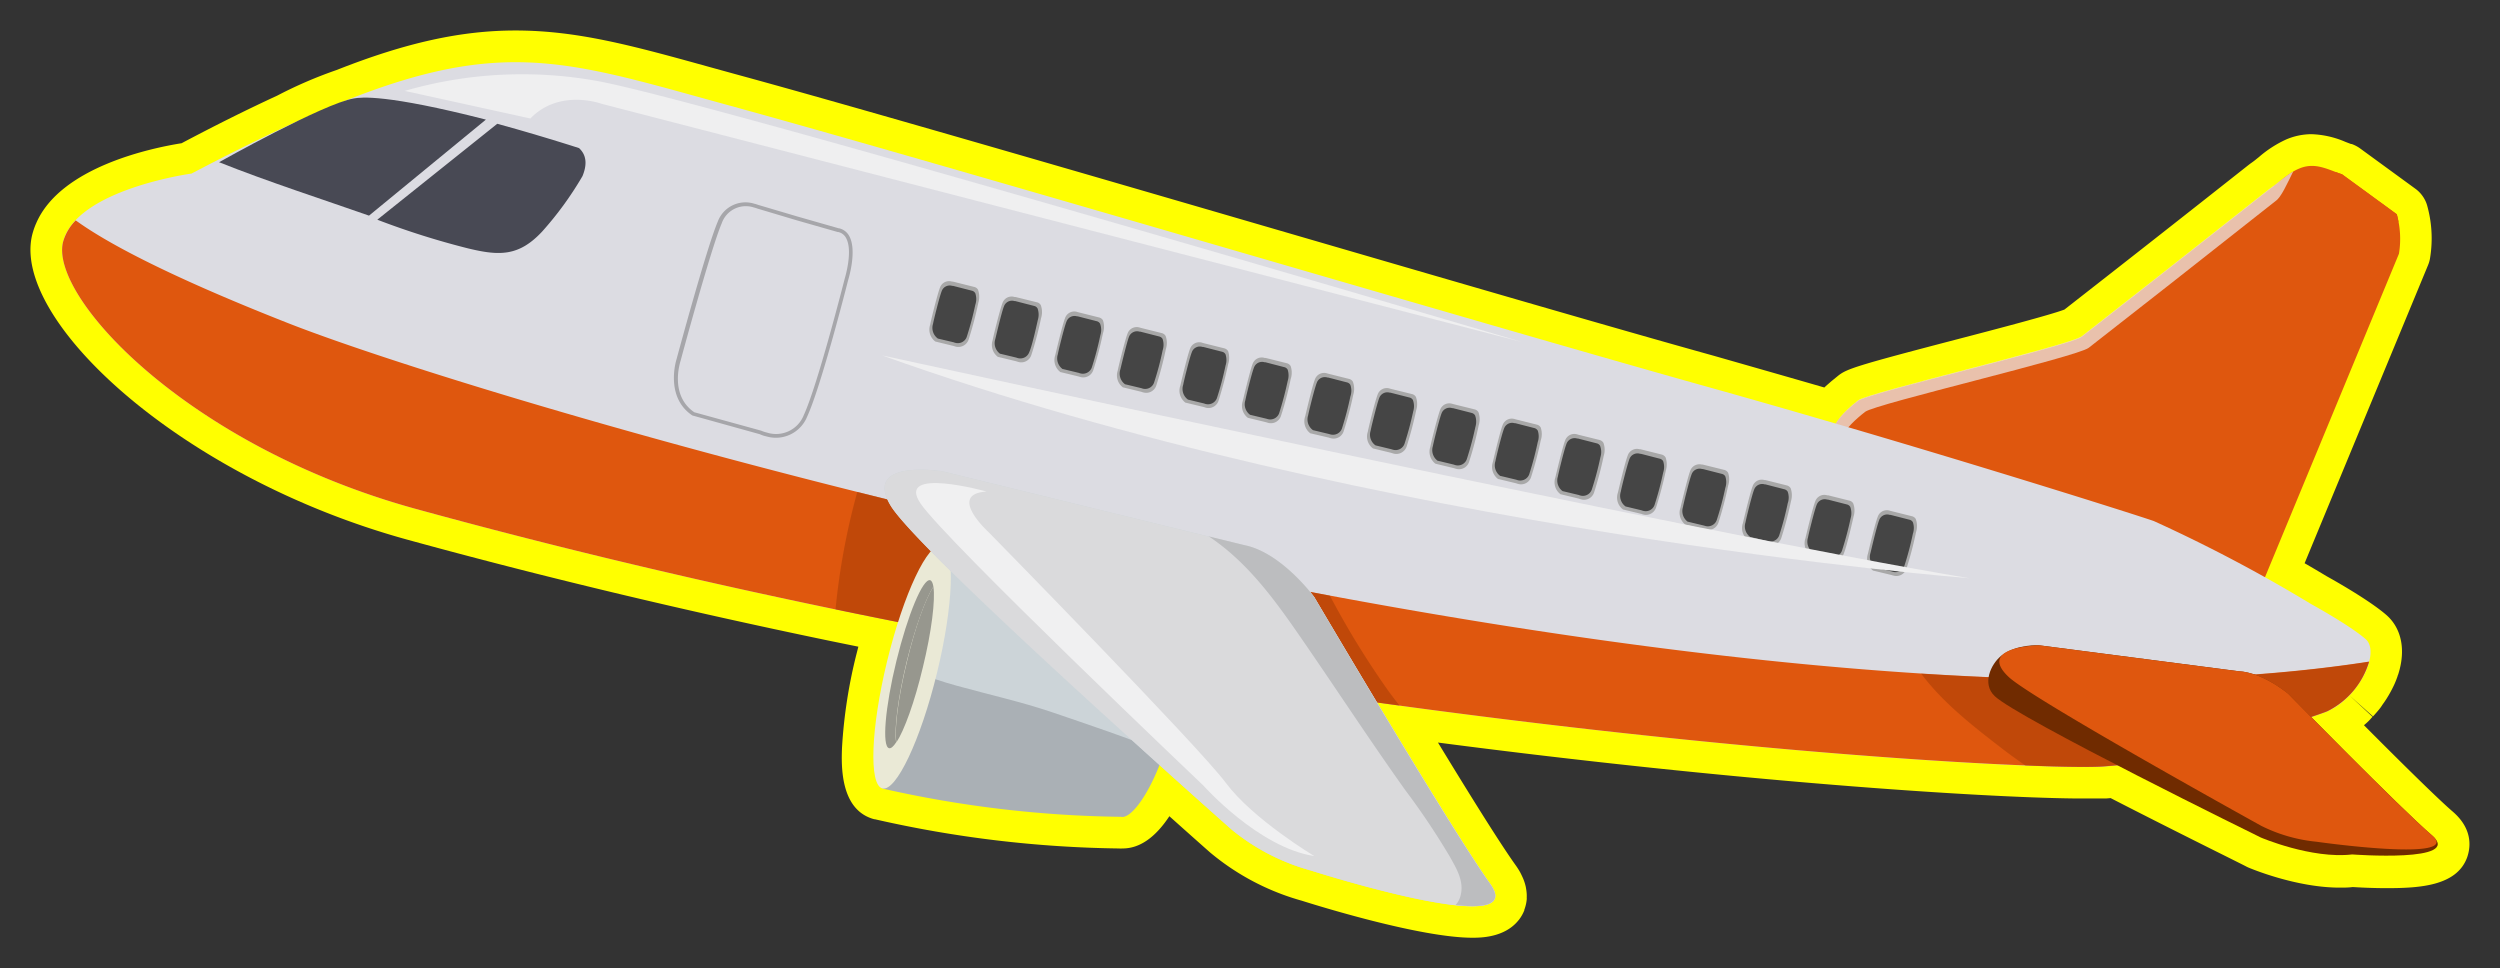 <svg xmlns="http://www.w3.org/2000/svg" width="473.03" height="183.24" viewBox="0 0 473.03 183.24">
  <rect x="0" y="0" width="473.03" height="183.24" fill="#333333" stroke="none"/>
  <defs>
    <style>
      .cls-1 {
        isolation: isolate;
      }

      .cls-2 {
        fill: #ff0;
      }

      .cls-3 {
        fill: #df570e;
      }

      .cls-20, .cls-4 {
        fill: #efeff0;
        mix-blend-mode: screen;
      }

      .cls-4 {
        opacity: 0.7;
      }

      .cls-5 {
        fill: #dcdce2;
      }

      .cls-6 {
        fill: #484954;
      }

      .cls-7 {
        fill: #a6a6aa;
      }

      .cls-8 {
        fill: #a8a8a8;
      }

      .cls-9 {
        fill: #454545;
      }

      .cls-10 {
        fill: #a33b04;
        opacity: 0.5;
      }

      .cls-10, .cls-13 {
        mix-blend-mode: multiply;
      }

      .cls-11 {
        fill: #702b00;
      }

      .cls-12 {
        fill: #aab0b5;
      }

      .cls-13, .cls-16 {
        fill: #ccd4d8;
      }

      .cls-14 {
        fill: #eae9d6;
      }

      .cls-15 {
        fill: #97978e;
      }

      .cls-17 {
        fill: #dadadc;
      }

      .cls-18 {
        fill: #bcbdbf;
      }

      .cls-19 {
        fill: #fff;
        opacity: 0.6;
      }
    </style>
  </defs>
  <g class="cls-1">
    <g id="Layer_1" data-name="Layer 1">
      <g>
        <path class="cls-2" d="M464.08,153.56c-2.5-2.15-8.49-8-16.79-16.34l.35-.3c.35-.31.69-.63,1-1l.27-.29-4.4-4.08,4.49,4c.22-.22.42-.46.69-.77.12-.13.23-.27.35-.41.26-.31.51-.64.73-1l.45-.64.33-.5a23,23,0,0,0,1.34-2.42l.16-.34c.24-.54.44-1.05.61-1.56,0-.07.08-.22.08-.22.09-.26.16-.52.24-.79,0-.08.05-.16.06-.23l.06-.25c1-4.13.05-7.8-2.61-10.09-3.28-2.84-10.07-6.64-11.24-7.29-1.38-.83-2.78-1.66-4.19-2.47l23.36-56.41a5.9,5.9,0,0,0,.4-1.48,23,23,0,0,0-.61-9.92A6,6,0,0,0,457,35.7l-10.43-7.61a6.44,6.44,0,0,0-1.6-.84l-.12,0-.4-.15-.68-.26a17.53,17.53,0,0,0-6.42-1.45,12.24,12.24,0,0,0-4.78,1,21.4,21.4,0,0,0-5.16,3.33l-.85.68c-.23.17-.46.35-.69.5l-.36.27c-12.4,9.8-24.13,19-34.89,27.4-2.6,1-13.35,3.82-20.58,5.7-18.76,4.9-20.55,5.51-22.19,6.78l-1.08.88-.28.23-1,.87-.3.29c-7.29-2.11-14.31-4.11-20.91-6-18-5-49.6-14.22-83-23.95-39.8-11.6-81-23.58-101.62-29.2l-5.66-1.56c-14.41-4-24.82-6.84-36.47-6.84-10.29,0-20.73,2.3-33.82,7.47A82.59,82.59,0,0,0,52.44,18.1c-5.44,2.51-11.36,5.44-18.08,9-5.6.89-23,4.48-27.55,15.23l-.06.13a14.25,14.25,0,0,0-.65,1.94c-4,16.1,28,45.9,71,57.72,25.21,6.93,52.07,13.36,79.82,19.12l5.49,1.12-.33,1.3a94.24,94.24,0,0,0-2.76,17.79c-.12,3.26-.44,11.86,6.14,13.57l.11,0a219.21,219.21,0,0,0,46.11,5.52,6,6,0,0,0,.73,0c3.21,0,6.17-2.05,8.85-6.1,4.72,4.22,7.76,6.91,7.77,6.91a46.46,46.46,0,0,0,17.3,9.08c2.72.86,22.38,7,32.25,7,1.51,0,6.09,0,8.73-3.29l.11-.13a7.43,7.43,0,0,0,1-1.77l0-.1a7.68,7.68,0,0,0,.46-2c0-.09,0-.17,0-.25a1.41,1.41,0,0,1,0-.2,7.29,7.29,0,0,0-.1-1.39l-.07-.43a9.26,9.26,0,0,0-.46-1.51l-.11-.26c-.13-.29-.28-.61-.48-1l-.16-.28c-.2-.34-.42-.68-.68-1.05-2.56-3.57-7.6-11.53-14.74-23.27,56.43,7.38,102.39,10.38,120.54,10.58h2.59l1.28,0,1,0h.12l.9,0,.85-.07c12.69,6.53,25.62,12.88,25.76,13l.28.13c.36.15,9,3.81,17.3,3.81.84,0,1.66,0,2.45-.11,1.1.07,3.65.21,6.46.21h0c6.31,0,13.22-.45,15.19-5.79C467.35,160.73,468.14,157.05,464.08,153.56Z"/>
        <g>
          <g>
            <g>
              <path class="cls-3" d="M453.5,40.54l-10.42-7.61-.08,0c-2.71-.93-5.07-2.31-8.05-1-2.15.91-3.8,2.69-5.68,4-14.45,11.41-26.11,20.56-35.38,27.79-2.22,1.72-40.36,10.61-42.31,12.12-16.19,12.58,11.75,13.85,10.87,14.79-2.87,3.07,54,14.11,65.63,19.75l25.83-62.37A17.29,17.29,0,0,0,453.5,40.54Z"/>
              <g>
                <path class="cls-3" d="M444.33,35.1l.08,0L453.83,42c-.09-.49-.19-1-.33-1.46l-10.42-7.61-.08,0c-.36-.12-.71-.25-1.07-.39A5.68,5.68,0,0,0,444.33,35.1Z"/>
                <path class="cls-4" d="M352.91,77.92c1.94-1.51,40.09-10.39,42.31-12.12,9.27-7.23,20.93-16.37,35.38-27.79,1-.66,2.13-3.19,3.31-5.58-1.66,1-3.08,2.35-4.64,3.4-14.45,11.41-26.11,20.56-35.38,27.79-2.22,1.72-40.36,10.61-42.31,12.12-5.88,4.57-5.92,7.64-3.66,9.75C347.54,83.58,348.8,81.12,352.91,77.92Z"/>
              </g>
            </g>
            <path class="cls-5" d="M36.24,32.84C90.24,4.49,100.37,9.67,138.14,20S283,62,322.74,73.1s81,24.16,84.79,25.49a285,285,0,0,1,29.75,15.7s7.3,4,10.32,6.63c2.85,2.45-1.17,11-7.24,13.68-1.42.64-17.06,5.7-17.06,5.7s-8.07,3.45-25.22,4.74c-14.76,1.11-167.9-7.1-319.43-48.76C35.44,84.4,9.35,56.19,11.93,45.79,14.4,35.83,36.24,32.84,36.24,32.84Z"/>
            <g>
              <path class="cls-6" d="M102.61,43.78a63.89,63.89,0,0,0,7.61-10.47c.78-1.91.92-3.84-.66-5.29q-5.32-1.71-11.89-3.6l-3.58-1L71.39,41.57A149.72,149.72,0,0,0,88.57,47C94.46,48.42,98.17,48.56,102.61,43.78Z"/>
              <path class="cls-6" d="M41.45,30.69s19.8-11.12,25.49-12.06c1.37-.25,6.11-.83,25,4L69.82,40.8C61.86,38,50.46,34.3,41.45,30.69Z"/>
            </g>
            <path class="cls-7" d="M145,82.57a5.8,5.8,0,0,1-1.23-.41L131,78.61C125.72,75.09,128,68,128,68c.23-.84,5.7-21.13,7.81-26.07a5.59,5.59,0,0,1,6.9-3.39,5.67,5.67,0,0,1,.72.22L151,41l7.7,2.2.08,0a2.9,2.9,0,0,1,1.9,1.45c1.53,2.73-.13,8.12-.2,8.35-.2.8-5.08,20-7.75,25.82A6.39,6.39,0,0,1,145,82.57ZM131.36,78,144,81.48a7.13,7.13,0,0,0,1.15.38,5.64,5.64,0,0,0,6.95-3.35c2.64-5.75,7.66-25.51,7.71-25.71s1.65-5.34.26-7.79a2.18,2.18,0,0,0-1.43-1.1l-.11,0-7.7-2.2-7.57-2.26a4.42,4.42,0,0,0-.65-.2,4.82,4.82,0,0,0-6.05,3c-2.09,4.9-7.73,25.8-7.78,26S126.61,74.74,131.36,78Z"/>
            <g>
              <g>
                <path class="cls-8" d="M180.76,65.57l-.3-.1-3.4-.83-.06,0a2.82,2.82,0,0,1-1-3.2c0-.2,1.32-5.66,1.85-7a1.82,1.82,0,0,1,2.27-1.16l.17,0,4,1h0a1.12,1.12,0,0,1,.76.54,3.93,3.93,0,0,1,.06,2.48,69.7,69.7,0,0,1-1.85,7A2.06,2.06,0,0,1,180.76,65.57Z"/>
                <path class="cls-9" d="M180.73,64.86a1.35,1.35,0,0,1-.27-.09l-3-.71,0,0a2.48,2.48,0,0,1-.91-2.81c0-.18,1.17-5,1.63-6.16a1.61,1.61,0,0,1,2-1l.15,0,3.55.91h0a1,1,0,0,1,.66.49,3.39,3.39,0,0,1,0,2.17,60.68,60.68,0,0,1-1.63,6.11A1.79,1.79,0,0,1,180.73,64.86Z"/>
              </g>
              <g>
                <path class="cls-8" d="M192.6,68.46a2.62,2.62,0,0,1-.31-.1l-3.4-.82-.06,0a2.81,2.81,0,0,1-1-3.2c0-.21,1.32-5.66,1.85-7a1.83,1.83,0,0,1,2.27-1.15l.17,0,4.05,1h0a1.12,1.12,0,0,1,.76.54,3.84,3.84,0,0,1,.05,2.48,67.69,67.69,0,0,1-1.85,7A2,2,0,0,1,192.6,68.46Z"/>
                <path class="cls-9" d="M192.56,67.75a1.35,1.35,0,0,1-.27-.09l-3-.72-.06,0a2.49,2.49,0,0,1-.9-2.81c.05-.18,1.16-5,1.63-6.16a1.61,1.61,0,0,1,2-1l.15,0,3.54.91h0a1,1,0,0,1,.67.48,3.49,3.49,0,0,1,.05,2.18c-.05.17-1,4.71-1.63,6.11A1.79,1.79,0,0,1,192.56,67.75Z"/>
              </g>
              <g>
                <path class="cls-8" d="M204.43,71.34l-.32-.1-3.39-.82-.06,0a2.84,2.84,0,0,1-1-3.2c.05-.21,1.33-5.66,1.85-7A1.85,1.85,0,0,1,203.76,59l.17.06,4,1h0a1.14,1.14,0,0,1,.76.54,3.81,3.81,0,0,1,0,2.47,66.49,66.49,0,0,1-1.84,7A2,2,0,0,1,204.43,71.34Z"/>
                <path class="cls-9" d="M204.38,70.64a1.39,1.39,0,0,1-.26-.09l-3-.72-.06,0a2.49,2.49,0,0,1-.9-2.81c0-.18,1.16-5,1.63-6.16a1.61,1.61,0,0,1,2-1l.15,0,3.55.91h0a1,1,0,0,1,.66.48,3.32,3.32,0,0,1,.05,2.17,59.42,59.42,0,0,1-1.62,6.12A1.8,1.8,0,0,1,204.38,70.64Z"/>
              </g>
              <g>
                <path class="cls-8" d="M216.26,74.23a1.39,1.39,0,0,1-.32-.1l-3.39-.82-.06,0a2.82,2.82,0,0,1-1-3.19c0-.21,1.33-5.67,1.85-7a1.84,1.84,0,0,1,2.28-1.15.69.69,0,0,1,.17.05l4,1h0a1.15,1.15,0,0,1,.76.55,3.81,3.81,0,0,1,.05,2.47,67.73,67.73,0,0,1-1.85,7A2,2,0,0,1,216.26,74.23Z"/>
                <path class="cls-9" d="M216.22,73.53l-.28-.09-3-.72-.05,0a2.5,2.5,0,0,1-.91-2.81c.05-.18,1.18-5,1.63-6.16a1.63,1.63,0,0,1,2-1l.15,0,3.55.91h0a1,1,0,0,1,.67.48,3.44,3.44,0,0,1,0,2.17,55.12,55.12,0,0,1-1.63,6.12A1.78,1.78,0,0,1,216.22,73.53Z"/>
              </g>
              <g>
                <path class="cls-8" d="M228.08,77.12l-.3-.1-3.4-.82-.06,0a2.82,2.82,0,0,1-1-3.2c.05-.2,1.32-5.66,1.85-7a1.84,1.84,0,0,1,2.28-1.16l.17.06,4,1h0a1.15,1.15,0,0,1,.76.55,4,4,0,0,1,0,2.47,70.46,70.46,0,0,1-1.85,7A2,2,0,0,1,228.08,77.12Z"/>
                <path class="cls-9" d="M228.05,76.42l-.27-.09-3-.72,0,0a2.48,2.48,0,0,1-.9-2.81c0-.19,1.16-5,1.63-6.16a1.6,1.6,0,0,1,2-1l.15,0,3.55.91h0a1,1,0,0,1,.67.48,3.44,3.44,0,0,1,0,2.17,60.1,60.1,0,0,1-1.62,6.12A1.8,1.8,0,0,1,228.05,76.42Z"/>
              </g>
              <g>
                <path class="cls-8" d="M239.91,80a2.62,2.62,0,0,1-.31-.1l-3.39-.82-.07,0a2.85,2.85,0,0,1-1-3.2c.06-.2,1.34-5.66,1.86-7a1.83,1.83,0,0,1,2.27-1.16l.18,0,4,1h0a1.18,1.18,0,0,1,.76.55,3.87,3.87,0,0,1,0,2.47,65.21,65.21,0,0,1-1.85,7A2,2,0,0,1,239.91,80Z"/>
                <path class="cls-9" d="M239.87,79.3l-.27-.08-3-.72-.05,0a2.47,2.47,0,0,1-.9-2.81c0-.18,1.16-5,1.62-6.15a1.63,1.63,0,0,1,2-1l.15,0,3.55.92h0a1,1,0,0,1,.67.48,3.52,3.52,0,0,1,0,2.17,62.87,62.87,0,0,1-1.62,6.11A1.79,1.79,0,0,1,239.87,79.3Z"/>
              </g>
              <g>
                <path class="cls-8" d="M251.74,82.9a2,2,0,0,1-.31-.1L248,82l-.05,0a2.82,2.82,0,0,1-1-3.2c.05-.2,1.32-5.66,1.84-7a1.84,1.84,0,0,1,2.28-1.16l.17.05,4,1h0a1.1,1.1,0,0,1,.75.55,3.9,3.9,0,0,1,.06,2.47,67,67,0,0,1-1.85,7A2,2,0,0,1,251.74,82.9Z"/>
                <path class="cls-9" d="M251.71,82.19l-.28-.08-3-.72,0,0a2.49,2.49,0,0,1-.91-2.81c0-.18,1.17-5,1.63-6.15a1.6,1.6,0,0,1,2-1l.14,0,3.56.92h0a1,1,0,0,1,.66.48,3.31,3.31,0,0,1,0,2.17,59.45,59.45,0,0,1-1.61,6.11A1.8,1.8,0,0,1,251.71,82.19Z"/>
              </g>
              <g>
                <path class="cls-8" d="M263.56,85.79a2.07,2.07,0,0,1-.3-.1l-3.39-.82-.06,0a2.81,2.81,0,0,1-1-3.2c0-.2,1.32-5.66,1.85-7a1.82,1.82,0,0,1,2.27-1.16.69.69,0,0,1,.17.05l4.05,1h0a1.13,1.13,0,0,1,.76.55,3.9,3.9,0,0,1,.06,2.47,69.7,69.7,0,0,1-1.85,7A2.06,2.06,0,0,1,263.56,85.79Z"/>
                <path class="cls-9" d="M263.53,85.08a2.09,2.09,0,0,1-.27-.08l-3-.73,0,0a2.48,2.48,0,0,1-.91-2.81c0-.18,1.16-5,1.62-6.16a1.63,1.63,0,0,1,2-1l.14,0,3.56.91h0a1,1,0,0,1,.67.48,3.42,3.42,0,0,1,.05,2.18A60.68,60.68,0,0,1,265.74,84,1.79,1.79,0,0,1,263.53,85.08Z"/>
              </g>
              <g>
                <path class="cls-8" d="M275.4,88.67a1.91,1.91,0,0,1-.31-.09l-3.4-.82-.06,0a2.84,2.84,0,0,1-1-3.2c0-.21,1.33-5.66,1.86-7a1.82,1.82,0,0,1,2.27-1.16.69.69,0,0,1,.17.05l4.05,1h0a1.14,1.14,0,0,1,.76.54,3.84,3.84,0,0,1,.05,2.48,65.16,65.16,0,0,1-1.85,7A2,2,0,0,1,275.4,88.67Z"/>
                <path class="cls-9" d="M275.36,88a1.35,1.35,0,0,1-.27-.09l-3-.72-.06,0a2.49,2.49,0,0,1-.9-2.81c0-.18,1.17-5,1.63-6.16a1.62,1.62,0,0,1,2-1l.14,0,3.55.91h0a1.06,1.06,0,0,1,.66.48,3.49,3.49,0,0,1,.05,2.18,60.68,60.68,0,0,1-1.63,6.11A1.79,1.79,0,0,1,275.36,88Z"/>
              </g>
              <g>
                <path class="cls-8" d="M287.23,91.56a1.19,1.19,0,0,1-.31-.1l-3.4-.82-.06,0a2.86,2.86,0,0,1-1-3.2c.05-.21,1.32-5.66,1.85-7a1.84,1.84,0,0,1,2.28-1.15.69.69,0,0,1,.17.05l4,1h0a1.14,1.14,0,0,1,.76.54,3.84,3.84,0,0,1,0,2.48,68.37,68.37,0,0,1-1.85,7A2,2,0,0,1,287.23,91.56Z"/>
                <path class="cls-9" d="M287.18,90.86a1.74,1.74,0,0,1-.27-.09l-3-.72-.05,0a2.49,2.49,0,0,1-.9-2.81c0-.18,1.16-5,1.63-6.16a1.6,1.6,0,0,1,2-1l.16,0,3.54.91h0a1.06,1.06,0,0,1,.67.48,3.37,3.37,0,0,1,0,2.17,59.42,59.42,0,0,1-1.62,6.12A1.8,1.8,0,0,1,287.18,90.86Z"/>
              </g>
              <g>
                <path class="cls-8" d="M299.05,94.45a2.07,2.07,0,0,1-.3-.1l-3.4-.82-.06,0a2.82,2.82,0,0,1-1-3.19c.05-.21,1.33-5.67,1.85-7a1.84,1.84,0,0,1,2.28-1.15.52.52,0,0,1,.16.05l4.05,1h0a1.19,1.19,0,0,1,.76.55,3.84,3.84,0,0,1,.05,2.48,67.69,67.69,0,0,1-1.85,7A2,2,0,0,1,299.05,94.45Z"/>
                <path class="cls-9" d="M299,93.75a1.35,1.35,0,0,1-.27-.09l-3-.72-.05,0a2.49,2.49,0,0,1-.9-2.81c0-.18,1.16-5,1.62-6.16a1.63,1.63,0,0,1,2-1l.15,0,3.55.91h0a1,1,0,0,1,.66.48,3.32,3.32,0,0,1,.05,2.17,55.7,55.7,0,0,1-1.63,6.12A1.78,1.78,0,0,1,299,93.75Z"/>
              </g>
              <g>
                <path class="cls-8" d="M310.88,97.34a2.07,2.07,0,0,1-.3-.1l-3.4-.82-.06,0a2.81,2.81,0,0,1-1-3.19c.05-.21,1.32-5.67,1.85-7A1.84,1.84,0,0,1,310.22,85l.17,0,4,1h0a1.21,1.21,0,0,1,.76.55,4,4,0,0,1,.05,2.47,70.46,70.46,0,0,1-1.85,7A2,2,0,0,1,310.88,97.34Z"/>
                <path class="cls-9" d="M310.85,96.64a1.35,1.35,0,0,1-.27-.09l-3-.72,0,0a2.48,2.48,0,0,1-.9-2.81c0-.19,1.17-5,1.63-6.16a1.61,1.61,0,0,1,2-1l.15,0,3.55.92h0a1,1,0,0,1,.68.48,3.44,3.44,0,0,1,0,2.17,60,60,0,0,1-1.63,6.11A1.77,1.77,0,0,1,310.85,96.64Z"/>
              </g>
              <g>
                <path class="cls-8" d="M322.71,100.23a2.07,2.07,0,0,1-.3-.1L319,99.31l-.05,0a2.82,2.82,0,0,1-1-3.2c.05-.2,1.33-5.66,1.85-7A1.85,1.85,0,0,1,322,87.9l.17,0,4.05,1h0a1.18,1.18,0,0,1,.76.55,3.86,3.86,0,0,1,0,2.47,67.14,67.14,0,0,1-1.84,7A2.05,2.05,0,0,1,322.71,100.23Z"/>
                <path class="cls-9" d="M322.67,99.52l-.27-.08-3-.72-.06,0a2.5,2.5,0,0,1-.89-2.81c0-.19,1.16-5,1.62-6.16a1.61,1.61,0,0,1,2-1,.71.71,0,0,1,.15,0l3.56.91h0a1,1,0,0,1,.67.48,3.44,3.44,0,0,1,0,2.17,56.79,56.79,0,0,1-1.63,6.11A1.78,1.78,0,0,1,322.67,99.52Z"/>
              </g>
              <g>
                <path class="cls-8" d="M334.54,103.12a2.62,2.62,0,0,1-.31-.1l-3.4-.82-.06,0a2.81,2.81,0,0,1-1-3.2c.05-.2,1.32-5.66,1.85-7a1.82,1.82,0,0,1,2.27-1.16l.17,0,4,1h0a1.18,1.18,0,0,1,.76.55,4,4,0,0,1,.05,2.47,70.46,70.46,0,0,1-1.85,7A2.05,2.05,0,0,1,334.54,103.12Z"/>
                <path class="cls-9" d="M334.5,102.41a2.09,2.09,0,0,1-.27-.08l-3-.72-.05,0a2.46,2.46,0,0,1-.9-2.8c0-.19,1.16-5,1.62-6.16a1.61,1.61,0,0,1,2-1l.15,0,3.55.92h0a1,1,0,0,1,.66.48,3.3,3.3,0,0,1,0,2.17,57.49,57.49,0,0,1-1.62,6.11A1.78,1.78,0,0,1,334.5,102.41Z"/>
              </g>
              <g>
                <path class="cls-8" d="M346.37,106a2.62,2.62,0,0,1-.31-.1l-3.4-.82-.06,0a2.85,2.85,0,0,1-1-3.2c.05-.2,1.33-5.66,1.86-7a1.82,1.82,0,0,1,2.27-1.16l.18,0,4,1h0a1.1,1.1,0,0,1,.75.55,3.9,3.9,0,0,1,.06,2.47c-.05.19-1.19,5.37-1.85,7A2,2,0,0,1,346.37,106Z"/>
                <path class="cls-9" d="M346.33,105.3a2.09,2.09,0,0,1-.27-.08l-3-.72-.06,0a2.49,2.49,0,0,1-.9-2.81c0-.18,1.17-5,1.63-6.16a1.62,1.62,0,0,1,2-1l.14,0,3.56.91h0a1,1,0,0,1,.67.49,3.46,3.46,0,0,1,.05,2.17,60.68,60.68,0,0,1-1.63,6.11A1.79,1.79,0,0,1,346.33,105.3Z"/>
              </g>
              <g>
                <path class="cls-8" d="M358.2,108.89a1.56,1.56,0,0,1-.31-.09l-3.4-.82-.06,0a2.84,2.84,0,0,1-1-3.2c.05-.2,1.32-5.66,1.86-7a1.82,1.82,0,0,1,2.27-1.16l.17.05,4,1h0a1.12,1.12,0,0,1,.76.54,3.91,3.91,0,0,1,.05,2.48,67.69,67.69,0,0,1-1.85,7A2,2,0,0,1,358.2,108.89Z"/>
                <path class="cls-9" d="M358.16,108.19a2.09,2.09,0,0,1-.27-.08l-3-.72-.06,0a2.49,2.49,0,0,1-.9-2.81c.05-.18,1.16-5,1.63-6.16a1.6,1.6,0,0,1,2-1l.15,0,3.56.91h0a1,1,0,0,1,.67.48,3.4,3.4,0,0,1,0,2.18,57.49,57.49,0,0,1-1.62,6.11A1.79,1.79,0,0,1,358.16,108.19Z"/>
              </g>
            </g>
            <path class="cls-3" d="M54.48,61.13C30.71,51.78,19.57,45.51,14.33,41.7a9.32,9.32,0,0,0-2.4,4.09C9.35,56.19,35.44,84.4,78.65,96.28,230.18,137.94,383.32,146.15,398.08,145c17.15-1.29,25.22-4.74,25.22-4.74s15.64-5.06,17.06-5.7a15.32,15.32,0,0,0,7.9-9.38C325.75,144.2,99.12,78.68,54.48,61.13Z"/>
            <g>
              <path class="cls-10" d="M262.79,130.86a160.94,160.94,0,0,1-11.16-18.16c-31.36-5.84-61.9-12.72-89.42-19.62a130.53,130.53,0,0,0-4.12,22.23c37.88,7.85,74.23,13.78,106.72,18.2C264.12,132.63,263.45,131.75,262.79,130.86Z"/>
              <path class="cls-10" d="M363.51,127.46c4.06,5.48,10,10.09,15.22,14.11,1.47,1.14,3,2.23,4.51,3.28,7.58.31,12.69.35,14.84.19,17.15-1.29,25.22-4.74,25.22-4.74s15.64-5.06,17.06-5.7a15.32,15.32,0,0,0,7.9-9.38C423.48,129.06,394.44,129.44,363.51,127.46Z"/>
            </g>
            <g>
              <path class="cls-11" d="M423.52,127l-37.65-4.9s-4.36-.3-7.24,2c-1.93,1.58-3.68,5.29-1.19,7.63,4.47,4.23,50.34,26.74,50.34,26.74s9.58,4.1,17.29,3.2c0,0,21.15,1.6,15.09-3.6S433,131.31,433,131.31,428.18,127.21,423.52,127Z"/>
              <path class="cls-3" d="M423.52,127l-37.65-4.9s-12,.2-5.79,6c4.47,4.22,47.78,28.16,47.78,28.16a29.73,29.73,0,0,0,10.4,3s28,4,21.9-1.22S433,131.31,433,131.31,428.18,127.21,423.52,127Z"/>
            </g>
            <g>
              <g>
                <path class="cls-12" d="M221.24,117.12s-26.33-10.65-43-13.93l-9.14,41.66L169,145l-2,4.21a214.92,214.92,0,0,0,45.09,5.34c2.3.56,7-6.53,9.55-16.86S223.53,117.68,221.24,117.12Z"/>
                <path class="cls-13" d="M181,129.74c6,1.67,12.09,3,18,5,7.15,2.45,14.32,4.82,21.29,7.69.51-1.5,1-3.09,1.4-4.79,2.52-10.33,1.88-20-.41-20.55,0,0-26.33-10.65-43-13.93L173,127.27C175.63,128,178.22,129,181,129.74Z"/>
                <path class="cls-14" d="M177.29,127.33c-3.1,12.7-7.73,22.48-10.33,21.85s-2.19-11.45.91-24.15,7.73-22.48,10.33-21.85S180.39,114.63,177.29,127.33Z"/>
                <g>
                  <path class="cls-15" d="M176.61,111c-.11-.71-.32-1.14-.62-1.22-1.38-.33-4.23,6.51-6.38,15.29s-2.76,16.17-1.39,16.5c.36.09.82-.31,1.34-1.1-.4-2.48.34-8.45,2-15.29C173.15,118.72,175.13,113.29,176.61,111Z"/>
                  <path class="cls-15" d="M176.61,111c-1.48,2.25-3.46,7.68-5,14.18-1.67,6.84-2.41,12.81-2,15.29,1.48-2.25,3.46-7.68,5-14.18C176.27,119.5,177,113.52,176.61,111Z"/>
                </g>
              </g>
              <g>
                <path class="cls-16" d="M235.44,103.17l-57.14-14s-15.06-2.41-9.81,6.45S233,156.93,233,156.93a40.42,40.42,0,0,0,15,7.77s41.64,13.33,34,2.6S248.68,113,248.68,113,242.51,104.57,235.44,103.17Z"/>
                <path class="cls-17" d="M235.44,103.17l-57.14-14s-15.06-2.41-9.81,6.45S233,156.93,233,156.93a40.42,40.42,0,0,0,15,7.77s41.64,13.33,34,2.6S248.68,113,248.68,113,242.51,104.57,235.44,103.17Z"/>
                <path class="cls-18" d="M282,167.3C274.29,156.58,248.68,113,248.68,113s-6.17-8.46-13.24-9.86l-6.72-1.65c6.69,4.47,11.49,10.65,16.35,17.62,7,10.07,13.69,20.38,20.81,30.37a139.26,139.26,0,0,1,8.31,12.38c1.37,2.43,3,5,2.09,7.87a4,4,0,0,1-.87,1.51C281.13,171.89,284.72,171.14,282,167.3Z"/>
                <path class="cls-19" d="M186.65,93s-17.23-4.8-12.49,2.24,53.53,53.39,53.53,53.39,10.43,11.75,21,13.35c0,0-11.61-6.94-16.77-13.88s-44.81-47.35-44.81-47.35S179.1,93.51,186.65,93Z"/>
              </g>
            </g>
            <path class="cls-20" d="M76.58,17.2a79.89,79.89,0,0,1,36.28-1.9c20.27,3.57,175.07,49.4,175.07,49.4L113.76,19.62s-7.9-2.9-13.41,2.8Z"/>
          </g>
          <path class="cls-20" d="M166.9,67.25S321.68,101,372.63,109.41C372.63,109.41,260.2,100.63,166.9,67.25Z"/>
        </g>
      </g>
    </g>
  </g>
</svg>
